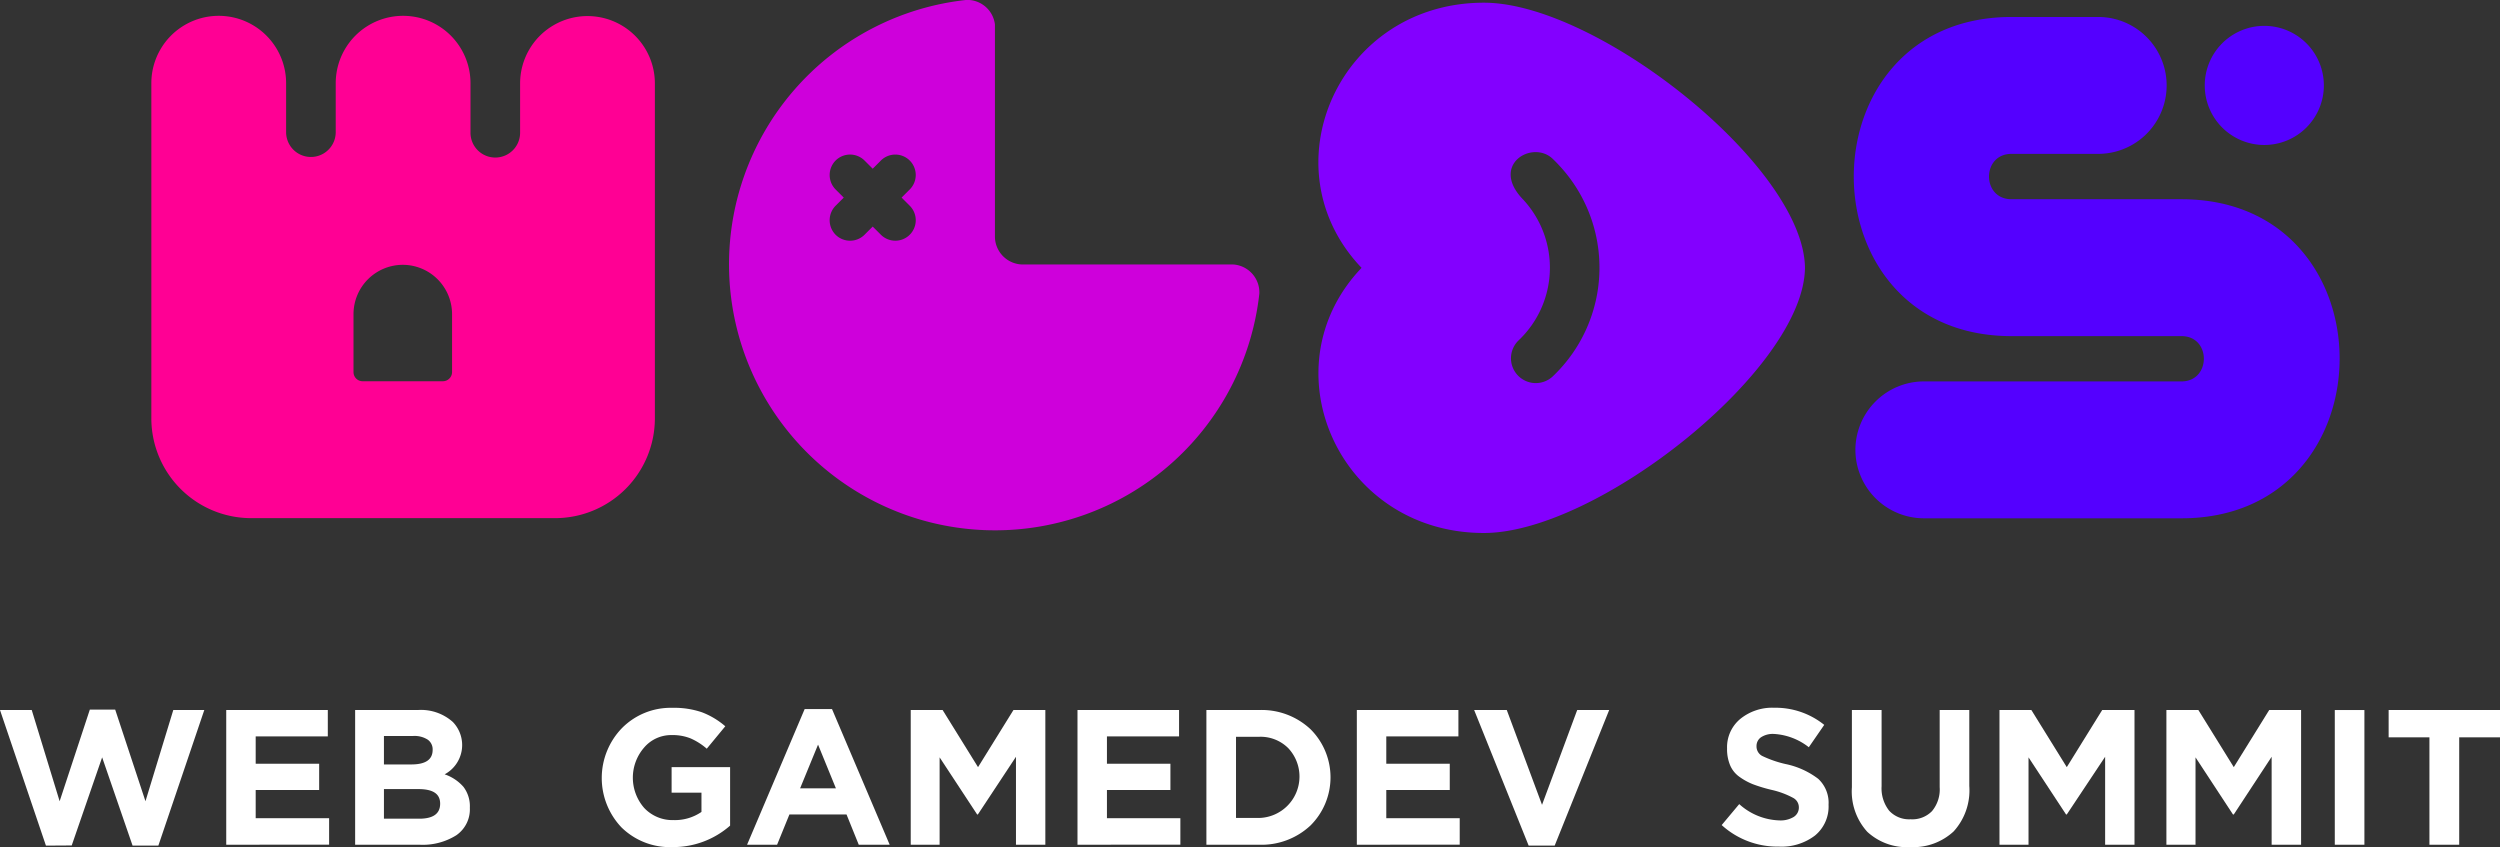 <svg id="Layer_1" data-name="Layer 1" xmlns="http://www.w3.org/2000/svg" viewBox="0 0 306.43 103.82"><rect x="0" y="0" width="306.43" height="103.82" fill="#333333" stroke="none"/><defs><style>.cls-1{fill:#8300ff;}.cls-1,.cls-2,.cls-4{fill-rule:evenodd;}.cls-2{fill:#ce00db;}.cls-3{fill:#5400ff;}.cls-4{fill:#ff0094;}.cls-5{fill:#fff;}</style></defs><path class="cls-1" d="M244.26,203c-11.69,12.26-2.8,32.5,15,32.5,13.89,0,39.21-20.08,39.35-32.5-.14-12.42-25.46-32.5-39.35-32.5-17.81,0-26.7,20.25-15,32.5Zm23.41-13.38c-2.48-2.33-7.66.73-3.68,4.93a12.27,12.27,0,0,1-.47,17.33,3,3,0,1,0,4.19,4.41,18.37,18.37,0,0,0,.69-25.93c-.23-.25-.48-.5-.73-.74Z" transform="translate(-77.37 -170.17)"/><path class="cls-2" d="M228.56,202.59a3.43,3.43,0,0,1,3.17,3.57,32.6,32.6,0,1,1-35.89-36,3.42,3.42,0,0,1,3.48,3v26a3.44,3.44,0,0,0,3.43,3.43Zm-48.77-3.65h0a2.51,2.51,0,0,0,3.55,0l1-1,1,1a2.5,2.5,0,0,0,3.54,0h0a2.51,2.51,0,0,0,0-3.55l-1-1,1-1a2.5,2.5,0,0,0,0-3.54h0a2.5,2.5,0,0,0-3.54,0l-1,1-1-1a2.51,2.51,0,0,0-3.55,0h0a2.52,2.52,0,0,0,0,3.54l1,1-1,1a2.53,2.53,0,0,0,0,3.55Z" transform="translate(-77.37 -170.17)"/><path class="cls-3" d="M344.76,233.7c25.8,0,25.89-39.11,0-39.11H323.93c-3.69,0-3.68-5.56,0-5.56h10.62a8.39,8.39,0,0,0,0-16.78H323.93c-25.78,0-25.79,39.12,0,39.12h20.83c3.67,0,3.64,5.55,0,5.55H313.18a8.41,8.41,0,0,0-8.39,8.39h0a8.41,8.41,0,0,0,8.39,8.39Zm10.15-60.36a7.3,7.3,0,1,1-7.3,7.3A7.3,7.3,0,0,1,354.91,173.34Z" transform="translate(-77.37 -170.17)"/><path class="cls-4" d="M118.52,186.37v-6a8.26,8.26,0,1,1,16.52,0v6a3,3,0,1,0,6.08.14V180.4a8.26,8.26,0,1,1,16.52,0v41.08a12.24,12.24,0,0,1-12.21,12.2H108.12a12.24,12.24,0,0,1-12.2-12.2V180.37a8.26,8.26,0,1,1,16.52,0v6a3,3,0,1,0,6.08,0Zm8.26,16.26h0a6.05,6.05,0,0,1,6,6v7.15a1.13,1.13,0,0,1-1.12,1.12h-9.84a1.12,1.12,0,0,1-1.12-1.12v-7.15a6.05,6.05,0,0,1,6-6Z" transform="translate(-77.37 -170.17)"/><path class="cls-5" d="M83,273.82,77.37,257.2h3.89l3.42,11.18,3.7-11.23h3.11l3.71,11.23,3.41-11.18h3.8l-5.63,16.62H93.62L89.89,263l-3.73,10.8Z" transform="translate(-77.37 -170.17)"/><path class="cls-5" d="M105.1,273.71V257.2h12.45v3.23h-8.84v3.35h7.78V267h-7.78v3.46h9v3.24Z" transform="translate(-77.37 -170.17)"/><path class="cls-5" d="M120.9,273.71V257.2h7.66a5.85,5.85,0,0,1,4.31,1.46,4.07,4.07,0,0,1-1,6.42,5.36,5.36,0,0,1,2.31,1.54,3.93,3.93,0,0,1,.78,2.56,3.86,3.86,0,0,1-1.66,3.37,7.75,7.75,0,0,1-4.52,1.16Zm3.53-9.84h3.35c1.75,0,2.62-.59,2.62-1.79a1.45,1.45,0,0,0-.62-1.26,3,3,0,0,0-1.76-.44h-3.59Zm0,6.65h4.32c1.71,0,2.57-.61,2.57-1.84s-.9-1.79-2.69-1.79h-4.2Z" transform="translate(-77.37 -170.17)"/><path class="cls-5" d="M159.81,274a8.47,8.47,0,0,1-6.26-2.41,8.79,8.79,0,0,1,.06-12.18,8.39,8.39,0,0,1,6.18-2.48,10.43,10.43,0,0,1,3.63.55,9.65,9.65,0,0,1,2.85,1.71L164,261.94a7.74,7.74,0,0,0-2-1.27,5.93,5.93,0,0,0-2.31-.4,4.35,4.35,0,0,0-3.36,1.52,5.63,5.63,0,0,0,0,7.41,4.75,4.75,0,0,0,3.6,1.49,5.76,5.76,0,0,0,3.42-1v-2.36h-3.66V264.2h7.17v7.17A10.58,10.58,0,0,1,159.81,274Z" transform="translate(-77.37 -170.17)"/><path class="cls-5" d="M168.94,273.71,176,257.08h3.35l7.07,16.63h-3.79L181.13,270h-7l-1.51,3.71Zm6.5-6.91h4.39l-2.19-5.36Z" transform="translate(-77.37 -170.17)"/><path class="cls-5" d="M189,273.71V257.2h3.91l4.34,7,4.34-7h3.91v16.51h-3.6V262.93L197.23,270h-.09l-4.6-7v10.71Z" transform="translate(-77.37 -170.17)"/><path class="cls-5" d="M209.44,273.71V257.2h12.45v3.23h-8.84v3.35h7.78V267h-7.78v3.46h9v3.24Z" transform="translate(-77.37 -170.17)"/><path class="cls-5" d="M225.24,273.71V257.2h6.44a8.75,8.75,0,0,1,6.32,2.35,8.32,8.32,0,0,1,0,11.8,8.78,8.78,0,0,1-6.31,2.36Zm3.63-3.28h2.81a5.08,5.08,0,0,0,3.59-8.56,4.8,4.8,0,0,0-3.59-1.39h-2.81Z" transform="translate(-77.37 -170.17)"/><path class="cls-5" d="M243.68,273.71V257.2h12.45v3.23h-8.84v3.35h7.78V267h-7.78v3.46h9v3.24Z" transform="translate(-77.37 -170.17)"/><path class="cls-5" d="M264.74,273.82l-6.68-16.62h4l4.32,11.62,4.31-11.62h3.92l-6.68,16.62Z" transform="translate(-77.37 -170.17)"/><path class="cls-5" d="M295.4,273.94a10.15,10.15,0,0,1-7-2.64l2.15-2.57a7.69,7.69,0,0,0,4.93,2,3.13,3.13,0,0,0,1.74-.42,1.36,1.36,0,0,0,.64-1.18,1.31,1.31,0,0,0-.66-1.14,10.3,10.3,0,0,0-2.67-1,18.69,18.69,0,0,1-2.29-.69,7.71,7.71,0,0,1-1.66-.91,3.33,3.33,0,0,1-1.15-1.43,5.13,5.13,0,0,1-.37-2.06,4.5,4.5,0,0,1,1.62-3.61,6.21,6.21,0,0,1,4.16-1.37,9.52,9.52,0,0,1,6.13,2.1l-1.89,2.74a7.62,7.62,0,0,0-4.29-1.63,2.64,2.64,0,0,0-1.57.41,1.29,1.29,0,0,0-.55,1.08,1.32,1.32,0,0,0,.68,1.2,13.52,13.52,0,0,0,2.88,1,9.89,9.89,0,0,1,4,1.81,4,4,0,0,1,1.27,3.18,4.6,4.6,0,0,1-1.66,3.77A6.76,6.76,0,0,1,295.4,273.94Z" transform="translate(-77.37 -170.17)"/><path class="cls-5" d="M311.51,274a7.14,7.14,0,0,1-5.26-1.87,7.36,7.36,0,0,1-1.89-5.46V257.2H308v9.34a4.43,4.43,0,0,0,.93,3,3.32,3.32,0,0,0,2.63,1.05,3.36,3.36,0,0,0,2.62-1,4.15,4.15,0,0,0,.94-2.94V257.2h3.63v9.31a7.47,7.47,0,0,1-1.92,5.57A7.28,7.28,0,0,1,311.51,274Z" transform="translate(-77.37 -170.17)"/><path class="cls-5" d="M322.45,273.71V257.2h3.91l4.34,7,4.34-7H339v16.51h-3.6V262.93L330.7,270h-.09l-4.6-7v10.71Z" transform="translate(-77.37 -170.17)"/><path class="cls-5" d="M342.91,273.71V257.2h3.92l4.34,7,4.34-7h3.91v16.51h-3.61V262.93L351.17,270h-.1l-4.59-7v10.71Z" transform="translate(-77.37 -170.17)"/><path class="cls-5" d="M363.55,273.71V257.2h3.63v16.51Z" transform="translate(-77.37 -170.17)"/><path class="cls-5" d="M375.15,273.71V260.55h-5V257.2H383.8v3.35h-5v13.16Z" transform="translate(-77.37 -170.17)"/></svg>